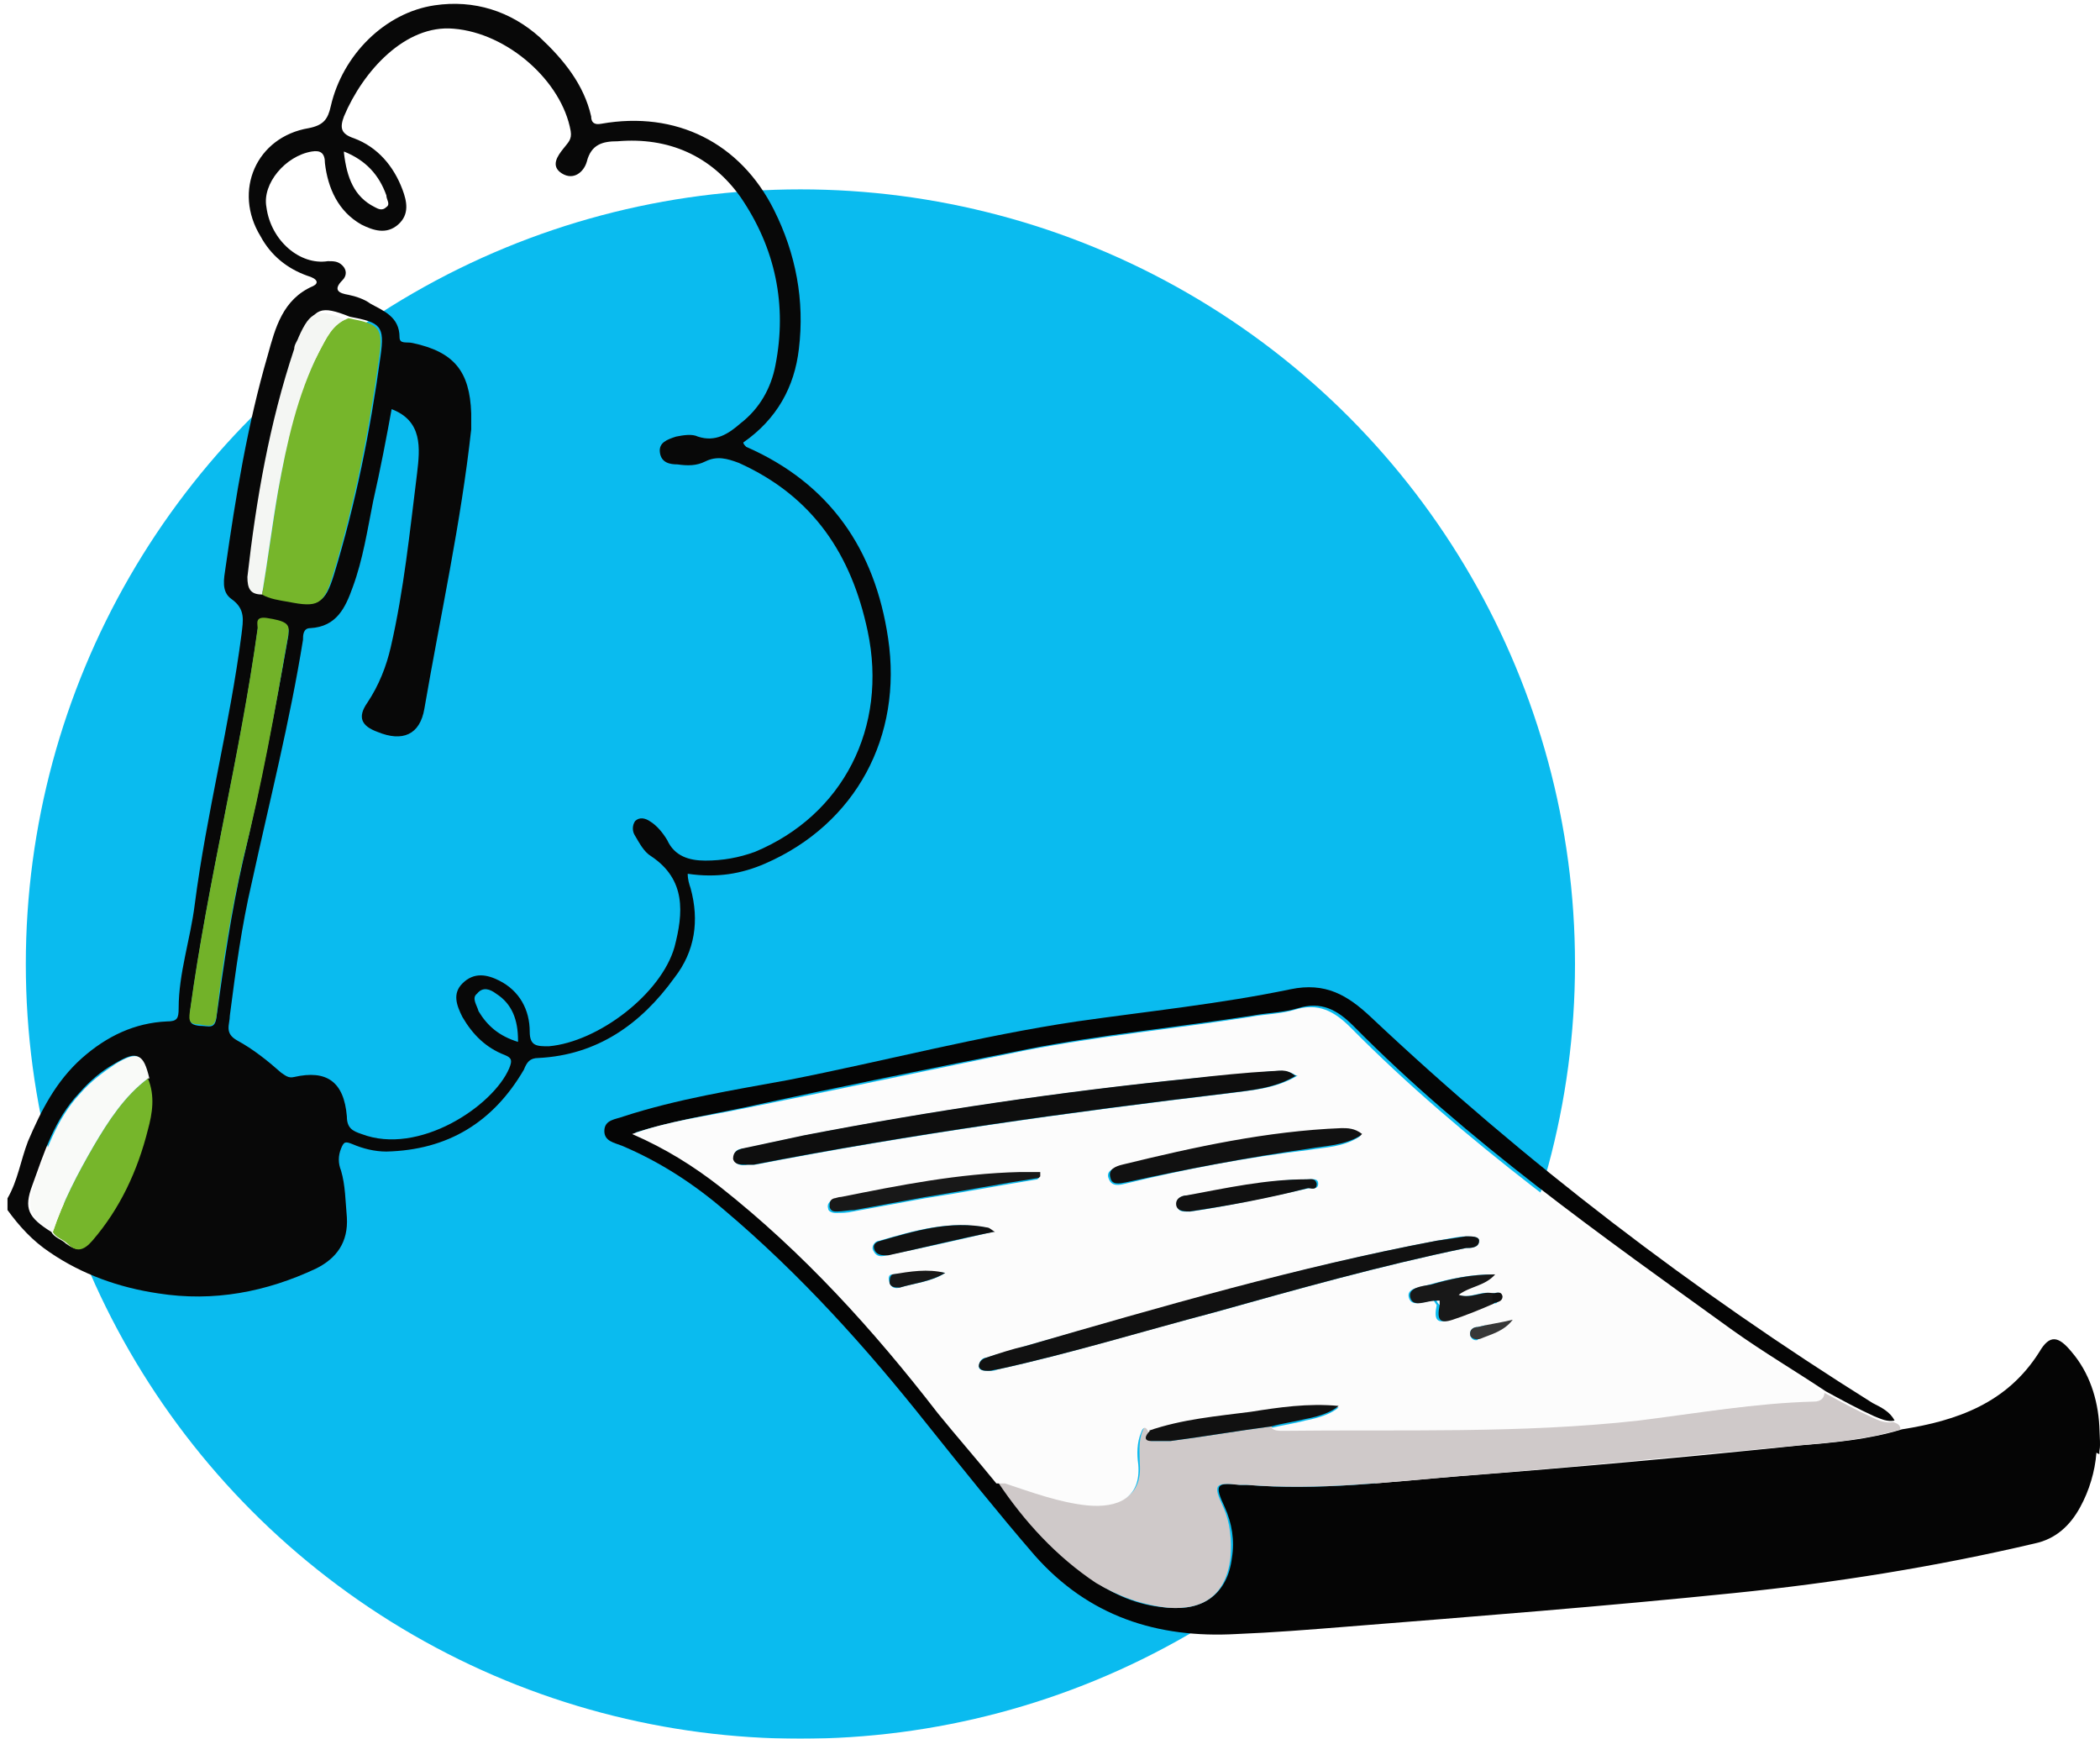 <svg width="244" height="202" viewBox="0 0 244 202" fill="none" xmlns="http://www.w3.org/2000/svg">
<g filter="url(#filter0_d_96_1223)">
<circle cx="98" cy="107" r="90" fill="#0ABBEF"/>
</g>
<path d="M243.585 168.775C243.416 170.984 242.736 173.192 241.716 175.06C240.526 177.268 238.826 178.797 236.447 179.306C224.889 182.024 213.161 183.893 201.434 185.082C186.476 186.61 171.349 187.799 156.392 188.988C152.143 189.328 147.894 189.668 143.645 189.838C134.466 190.347 126.478 187.799 120.189 180.665C115.94 175.739 111.861 170.644 107.782 165.548C100.643 156.546 92.994 148.053 84.156 140.579C80.587 137.522 76.677 134.974 72.258 133.106C71.409 132.766 70.219 132.596 70.219 131.407C70.219 130.048 71.579 130.048 72.428 129.709C78.717 127.67 85.176 126.651 91.635 125.462C102.853 123.254 113.73 120.367 125.118 118.668C133.447 117.479 141.775 116.63 149.933 114.931C154.013 114.082 156.562 115.611 159.282 118.158C177.128 134.974 196.675 149.921 217.581 163C218.6 163.51 219.62 164.019 220.13 165.039C219.28 165.208 218.6 164.869 217.75 164.529C215.881 163.68 214.011 162.661 212.142 161.641C208.572 159.263 204.833 157.055 201.264 154.508C185.967 143.467 170.5 132.596 157.242 119.178C155.372 117.309 153.503 116.29 150.783 117.139C149.084 117.649 147.384 117.649 145.514 117.989C136.846 119.347 128.008 120.197 119.339 121.895C108.291 124.103 97.244 126.312 86.366 128.69C82.286 129.539 78.207 130.218 73.788 131.577C77.527 133.276 80.927 135.314 83.986 137.692C93.674 145.335 101.833 154.338 109.311 164.019C111.521 166.737 113.73 169.455 116.11 172.173C119.169 176.759 122.909 180.665 127.498 183.893C130.047 185.591 132.767 186.61 135.826 186.78C139.905 187.12 142.625 185.082 143.135 181.005C143.475 178.967 143.135 176.928 142.285 175.06C141.095 172.512 141.265 172.173 144.155 172.512C144.495 172.512 144.664 172.512 145.004 172.512C153.163 173.192 161.321 172.173 169.65 171.493C182.907 170.474 195.995 169.285 209.082 167.926C213.161 167.586 217.071 167.247 220.98 166.058C227.439 165.039 233.217 163 236.957 157.055C238.147 155.017 239.166 155.187 240.696 157.055C242.736 159.433 243.755 162.491 243.925 165.718C244.095 168.945 243.925 167.926 243.925 168.945L243.585 168.775Z" fill="#050505"/>
<path d="M0.871 139.219C2.061 137.181 2.401 134.803 3.251 132.595C4.78 129.028 6.48 125.631 9.539 122.913C12.429 120.365 15.658 118.836 19.398 118.666C20.587 118.666 20.757 118.327 20.757 117.138C20.757 113.061 22.117 109.155 22.627 105.078C23.987 94.547 26.706 84.186 28.066 73.655C28.236 72.126 28.576 70.767 26.876 69.578C25.686 68.729 26.026 67.2 26.196 66.011C27.386 57.688 28.746 49.365 31.125 41.212C31.975 38.155 32.825 34.758 36.394 33.229C37.074 32.889 36.904 32.38 35.714 32.04C33.335 31.191 31.465 29.662 30.275 27.454C27.046 22.189 29.765 15.904 35.884 14.885C37.584 14.545 38.094 13.866 38.434 12.337C39.794 6.392 44.723 1.466 50.502 0.617C55.091 -0.063 59.34 1.296 62.739 4.354C65.459 6.901 67.838 9.789 68.688 13.526C68.688 14.205 69.028 14.545 69.878 14.375C78.546 12.846 86.025 16.583 89.934 24.397C92.484 29.492 93.503 34.928 92.823 40.533C92.314 44.949 90.274 48.686 86.365 51.404C86.365 51.574 86.535 51.743 86.705 51.913C96.393 56.16 101.662 63.803 103.191 74.164C104.891 85.545 99.452 95.736 88.914 100.322C86.195 101.511 83.305 102.021 79.906 101.511C79.906 102.19 80.076 102.7 80.246 103.21C81.266 106.946 80.756 110.513 78.376 113.571C74.467 119.006 69.368 122.573 62.569 122.913C61.549 122.913 61.209 123.422 60.87 124.272C57.3 130.386 52.031 133.614 44.893 133.784C43.533 133.784 42.173 133.444 40.983 132.934C40.133 132.595 39.964 132.595 39.624 133.444C39.284 134.293 39.284 135.142 39.624 135.992C40.133 137.69 40.133 139.559 40.303 141.427C40.474 144.315 39.114 146.183 36.734 147.372C30.955 150.09 24.837 151.279 18.378 150.26C13.789 149.58 9.539 148.051 5.8 145.504C3.761 144.145 2.231 142.446 0.871 140.578V138.879V139.219ZM17.188 125.291C16.508 122.233 15.828 122.064 13.279 123.592C11.749 124.442 10.389 125.631 9.199 126.989C6.31 130.047 5.12 133.953 3.761 137.69C2.741 140.408 3.251 141.427 5.97 143.126C6.31 143.805 7.16 143.975 7.67 144.485C8.86 145.334 9.539 145.334 10.559 144.145C13.789 140.408 15.828 135.992 17.018 131.236C17.528 129.367 18.038 127.329 17.018 125.291H17.188ZM30.615 68.899C31.465 69.578 32.655 69.578 33.675 69.748C37.074 70.427 37.754 70.088 38.774 66.861C41.323 58.538 43.023 50.045 44.213 41.382C44.723 37.815 44.213 37.475 40.644 36.796C37.244 35.437 36.564 35.777 35.205 38.834C35.035 39.344 34.865 39.684 34.695 40.193C31.805 48.856 30.275 57.688 29.256 66.691C29.256 67.88 29.596 68.559 30.955 68.729L30.615 68.899ZM45.572 47.157C44.893 50.894 44.213 54.461 43.363 58.198C42.683 61.595 42.173 64.992 40.983 68.219C40.133 70.597 39.114 72.805 36.054 72.975C35.205 72.975 35.205 73.825 35.205 74.334C33.675 83.846 31.295 93.188 29.256 102.53C28.066 107.626 27.386 112.721 26.706 117.987C26.706 119.006 26.026 120.025 27.556 120.875C29.426 121.894 31.125 123.253 32.655 124.611C33.165 124.951 33.505 125.291 34.185 125.121C37.924 124.272 39.964 125.631 40.303 129.707C40.303 131.066 40.983 131.406 42.003 131.745C48.632 134.293 57.3 128.518 59.17 124.102C59.51 123.253 59.51 122.913 58.66 122.573C56.45 121.724 54.921 120.195 53.731 118.157C53.051 116.798 52.541 115.439 53.731 114.25C55.091 112.891 56.62 113.231 57.98 113.91C60.36 115.099 61.549 117.308 61.549 119.855C61.549 121.554 62.399 121.554 63.759 121.554C69.538 121.044 76.847 115.439 78.376 110.004C79.396 106.097 79.736 102.19 75.657 99.473C74.807 98.963 74.297 97.944 73.787 97.095C73.447 96.585 73.447 95.906 73.787 95.396C74.297 94.887 74.977 95.056 75.487 95.396C76.337 95.906 77.016 96.755 77.526 97.604C78.376 99.473 80.076 99.982 81.945 99.982C83.985 99.982 85.855 99.643 87.724 98.963C97.922 94.717 103.191 84.525 100.812 73.315C98.942 64.483 94.523 57.688 85.855 53.782C84.495 53.272 83.305 52.932 81.945 53.612C80.926 54.121 79.906 54.121 78.716 53.952C77.866 53.952 76.847 53.782 76.677 52.593C76.507 51.404 77.526 51.064 78.546 50.724C79.396 50.554 80.416 50.385 81.096 50.724C83.135 51.404 84.665 50.385 86.025 49.196C88.234 47.497 89.594 45.119 90.104 42.401C91.464 35.437 90.104 28.813 86.025 22.868C82.625 18.112 77.696 15.904 71.748 16.413C70.048 16.413 68.688 16.753 68.178 18.791C67.838 19.98 66.648 20.999 65.289 20.15C63.929 19.301 64.779 18.112 65.459 17.263C65.969 16.583 66.478 16.244 66.308 15.224C65.289 9.449 59 3.844 52.711 3.334C47.102 2.825 42.173 8.26 39.964 13.526C39.454 14.885 39.624 15.564 41.153 16.074C43.873 17.093 45.742 19.301 46.762 22.019C47.272 23.377 47.612 24.906 46.252 26.095C44.893 27.284 43.363 26.774 42.003 26.095C39.284 24.566 38.094 21.849 37.754 18.961C37.754 17.772 37.244 17.433 36.224 17.602C33.165 18.112 30.445 21.339 30.955 24.057C31.465 27.964 34.865 30.851 38.094 30.341C38.774 30.341 39.284 30.341 39.794 30.851C40.303 31.361 40.303 32.04 39.794 32.55C38.604 33.739 39.454 34.078 40.474 34.248C41.323 34.418 42.343 34.758 43.023 35.267C44.553 36.117 46.422 36.796 46.422 39.174C46.422 40.023 47.272 39.684 47.952 39.853C52.711 40.873 54.581 43.081 54.751 48.007C54.751 48.686 54.751 49.196 54.751 49.875C53.561 60.746 51.181 71.447 49.312 82.317C48.802 85.375 46.762 86.224 43.873 85.035C42.003 84.356 41.493 83.337 42.683 81.638C44.043 79.6 44.893 77.392 45.403 75.183C46.932 68.559 47.612 61.765 48.462 54.971C48.802 52.083 49.142 48.856 45.403 47.497L45.572 47.157ZM33.505 73.655C33.675 72.636 33.165 72.296 30.955 71.956C29.596 71.786 30.105 72.466 29.936 73.145C27.896 87.923 24.157 102.36 22.117 117.308C22.117 118.497 21.777 119.006 23.137 119.176C24.327 119.176 25.006 119.686 25.176 117.987C26.026 111.872 26.876 105.927 28.236 99.982C30.275 91.32 31.975 82.487 33.505 73.825V73.655ZM39.964 17.772C40.303 20.66 41.153 22.868 43.533 24.057C43.873 24.227 44.383 24.566 44.893 24.057C45.403 23.717 44.893 23.208 44.893 22.698C44.043 20.32 42.513 18.622 39.964 17.602V17.772ZM60.19 120.875C60.19 118.497 59.51 116.628 57.64 115.439C56.96 114.93 56.111 114.59 55.431 115.439C54.751 115.949 55.431 116.798 55.601 117.477C56.62 119.176 57.98 120.365 60.19 121.044V120.875Z" fill="#080808"/>
<path d="M211.971 161.811C213.841 162.83 215.71 163.849 217.58 164.698C218.26 165.038 219.11 165.378 219.96 165.208C220.469 165.378 220.809 165.547 220.809 166.057C216.9 167.246 212.821 167.586 208.912 167.925C195.824 169.114 182.567 170.473 169.479 171.492C161.321 172.172 153.162 173.191 144.834 172.511C144.494 172.511 144.324 172.511 143.984 172.511C141.095 172.172 140.925 172.511 142.114 175.059C142.964 176.928 143.134 178.966 142.964 181.004C142.454 185.251 139.905 187.119 135.656 186.779C132.596 186.44 129.877 185.42 127.327 183.892C122.738 180.834 118.999 176.758 115.939 172.172C116.279 172.172 116.619 172.172 116.959 172.172C120.189 173.021 123.248 174.38 126.477 174.72C130.047 175.059 132.766 173.87 132.426 169.964C132.426 168.775 132.256 167.416 132.766 166.227C132.936 165.717 133.276 165.377 133.616 166.227C133.276 166.736 132.936 167.246 133.786 167.416C134.466 167.416 135.316 167.416 135.996 167.416C139.905 166.906 143.814 166.227 147.723 165.717C148.063 166.227 148.573 166.057 149.083 166.057C162.85 166.057 176.618 166.397 190.385 164.868C197.184 164.189 203.813 163 210.781 162.66C211.461 162.66 211.971 162.32 211.971 161.641V161.811Z" fill="#CFC9C9"/>
<path d="M211.971 161.813C211.971 162.492 211.461 162.832 210.781 162.832C203.982 163.002 197.184 164.191 190.385 165.04C176.618 166.569 162.85 166.059 149.083 166.229C148.573 166.229 148.063 166.229 147.723 165.889C149.083 165.55 150.443 165.38 151.632 165.04C153.445 164.7 154.748 164.191 155.542 163.511C151.972 163.341 148.743 163.851 145.344 164.191C141.434 164.7 137.355 165.04 133.446 166.399C133.106 165.55 132.766 165.889 132.596 166.399C132.086 167.588 132.086 168.947 132.256 170.136C132.596 174.042 129.876 175.231 126.307 174.892C123.078 174.552 119.848 173.363 116.789 172.344C116.449 172.344 116.109 172.344 115.769 172.344C113.56 169.626 111.18 166.908 108.97 164.191C101.492 154.509 93.334 145.507 83.645 137.863C80.586 135.485 77.356 133.447 73.447 131.748C77.697 130.22 81.946 129.71 86.025 128.861C97.073 126.653 108.121 124.275 118.999 122.067C127.667 120.368 136.505 119.519 145.174 118.16C146.873 117.82 148.743 117.82 150.443 117.311C153.162 116.461 155.032 117.48 156.901 119.349C170.159 132.767 185.626 143.638 200.923 154.679C204.492 157.227 208.231 159.435 211.801 161.813H211.971ZM173.388 150.263C172.028 149.923 170.839 150.942 169.309 150.432C170.499 149.413 172.198 149.583 173.558 148.054C170.839 148.054 168.459 148.564 166.08 149.243C165.06 149.583 163.36 149.583 163.7 150.772C164.04 151.961 165.57 151.112 166.589 151.112L166.929 151.621C166.589 153.32 166.929 153.83 168.459 153.32C170.159 152.81 171.688 151.961 173.218 151.452C173.728 151.452 174.408 151.452 174.408 150.602C174.408 149.923 173.728 150.263 173.218 150.263H173.388ZM150.612 124.954C149.593 124.275 148.743 124.445 147.893 124.445C144.834 124.784 141.604 124.954 138.545 125.294C123.418 126.823 108.461 129.031 93.504 131.918C91.124 132.428 88.744 132.937 86.365 133.447C85.685 133.447 85.175 133.787 85.345 134.636C85.345 135.315 86.195 135.485 86.875 135.315C87.215 135.315 87.385 135.315 87.725 135.315C106.081 131.748 124.437 129.2 142.964 126.992C145.513 126.653 148.233 126.483 150.782 124.954H150.612ZM170.329 143.638C169.309 143.638 168.119 143.978 166.929 144.148C150.782 147.205 134.975 151.961 119.168 156.377C117.639 156.887 116.109 157.227 114.579 157.736C114.069 157.736 113.73 158.246 113.73 158.755C113.73 159.265 114.409 159.265 114.919 159.265C115.259 159.265 115.599 159.265 115.939 159.095C124.437 157.227 132.596 154.679 141.094 152.471C150.782 149.753 160.471 147.035 170.329 144.997C170.839 144.997 171.858 144.997 171.858 144.148C171.858 143.638 171.009 143.638 170.329 143.638ZM158.091 131.918C157.411 131.069 156.561 131.069 155.711 131.239C147.043 131.578 138.545 133.277 130.216 135.485C129.537 135.655 128.347 135.995 128.857 137.014C129.197 137.863 130.046 137.693 130.726 137.523C137.695 135.825 144.834 134.466 151.972 133.617C154.012 133.277 156.051 133.277 157.921 132.088L158.091 131.918ZM120.698 136.844C120.698 136.674 120.698 136.504 120.698 136.334C119.848 136.334 119.168 136.334 118.319 136.334C111.35 136.334 104.551 137.863 97.583 139.222C97.243 139.222 97.073 139.222 96.733 139.392C96.393 139.562 96.053 139.901 96.223 140.411C96.223 140.751 96.733 140.92 97.073 140.92C97.753 140.92 98.433 140.92 99.112 140.751C101.832 140.241 104.721 139.732 107.441 139.222C111.86 138.543 116.279 137.693 120.528 137.014L120.698 136.844ZM138.375 140.751C142.964 140.071 147.553 139.052 152.142 138.033C152.482 138.033 153.162 138.203 153.162 137.523C153.162 136.844 152.482 137.014 151.972 137.014C147.213 137.014 142.624 138.203 138.035 138.882C137.355 138.882 136.505 139.222 136.845 140.071C136.845 140.92 137.695 140.751 138.545 140.751H138.375ZM115.429 143.129C114.919 142.789 114.749 142.619 114.579 142.619C110.33 141.77 106.251 142.959 102.172 144.148C101.662 144.148 101.152 144.827 101.492 145.337C101.832 146.016 102.342 146.016 103.022 145.846C107.101 144.997 111.01 144.148 115.259 143.129H115.429ZM109.82 147.885C107.781 147.545 105.741 147.885 103.701 148.054C103.192 148.054 103.192 148.564 103.362 149.074C103.532 149.583 104.041 149.753 104.551 149.583C106.251 149.074 108.291 148.904 109.82 147.885ZM175.768 153.32C174.408 153.66 173.048 153.83 171.688 154.169C171.179 154.169 170.669 154.509 170.839 155.188C171.009 155.698 171.518 155.868 172.028 155.528C173.388 154.849 174.748 154.679 175.768 153.32Z" fill="#FCFCFC"/>
<path d="M40.473 36.969C44.043 37.648 44.553 37.988 44.043 41.555C42.853 50.218 41.153 58.71 38.604 67.033C37.584 70.26 36.904 70.6 33.505 69.921C32.485 69.751 31.295 69.581 30.445 69.071C31.125 64.995 31.635 61.088 32.315 57.012C33.335 51.407 34.355 45.971 37.074 40.875C37.924 39.347 38.604 37.648 40.473 36.969Z" fill="#76B62B"/>
<path d="M33.505 73.656C31.975 82.489 30.446 91.151 28.236 99.814C26.876 105.759 25.857 111.704 25.177 117.819C25.007 119.517 24.327 119.177 23.137 119.008C21.777 119.008 21.947 118.328 22.117 117.139C24.157 102.362 27.896 87.754 29.936 72.977C29.936 72.467 29.596 71.618 30.956 71.788C33.165 72.127 33.675 72.467 33.505 73.486V73.656Z" fill="#72B229"/>
<path d="M17.189 125.289C18.038 127.327 17.698 129.366 17.189 131.234C15.999 135.99 13.959 140.406 10.73 144.143C9.71 145.332 8.86 145.502 7.84 144.483C7.33 143.973 6.481 143.803 6.141 143.124C7.33 139.557 9.03 136.33 10.9 133.102C12.599 130.215 14.469 127.327 17.189 125.289Z" fill="#76B62B"/>
<path d="M17.187 125.29C14.467 127.328 12.598 130.216 10.898 133.103C9.029 136.331 7.329 139.558 6.139 143.125C3.42 141.426 3.08 140.407 3.929 137.689C5.289 133.953 6.479 130.046 9.368 126.989C10.558 125.63 11.918 124.611 13.448 123.591C15.997 122.063 16.677 122.402 17.357 125.29H17.187Z" fill="#F9FAF8"/>
<path d="M40.474 36.965C38.604 37.644 37.924 39.173 37.075 40.871C34.525 45.967 33.335 51.403 32.315 57.008C31.636 60.914 31.126 64.991 30.446 69.067C29.086 69.067 28.746 68.388 28.746 67.029C29.766 58.027 31.296 49.194 34.185 40.532C34.185 40.022 34.525 39.682 34.695 39.173C36.055 36.115 36.904 35.776 40.134 37.135L40.474 36.965Z" fill="#F4F6F3"/>
<path d="M133.445 166.224C137.355 164.865 141.434 164.526 145.343 164.016C148.573 163.506 151.972 162.997 155.541 163.337C154.748 164.016 153.445 164.526 151.632 164.865C150.272 165.205 148.912 165.375 147.723 165.715C143.813 166.224 139.904 166.904 135.995 167.413C135.315 167.413 134.465 167.413 133.785 167.413C132.766 167.413 133.105 166.734 133.615 166.224H133.445Z" fill="#111111"/>
<path d="M150.613 124.952C148.064 126.48 145.344 126.65 142.795 126.99C124.268 129.198 105.912 131.746 87.555 135.313C87.215 135.313 87.046 135.313 86.706 135.313C86.026 135.313 85.346 135.313 85.176 134.633C85.176 133.784 85.686 133.614 86.196 133.444C88.575 132.935 90.955 132.425 93.334 131.916C108.291 129.028 123.249 126.82 138.376 125.291C141.435 124.952 144.664 124.612 147.724 124.442C148.574 124.442 149.424 124.102 150.443 124.952H150.613Z" fill="#0E0E0E"/>
<path d="M170.33 143.633C171.009 143.633 171.859 143.633 171.859 144.142C171.859 144.992 170.839 144.992 170.33 144.992C160.471 147.03 150.783 149.748 141.095 152.465C132.767 154.673 124.438 157.221 115.94 159.09C115.6 159.09 115.26 159.26 114.92 159.26C114.41 159.26 113.9 159.26 113.73 158.75C113.73 158.24 114.07 157.901 114.58 157.731C116.11 157.221 117.64 156.712 119.169 156.372C134.976 151.786 150.783 147.2 166.93 144.142C168.12 143.973 169.31 143.803 170.33 143.633Z" fill="#111111"/>
<path d="M158.091 131.912C156.221 133.101 154.012 133.101 152.142 133.44C145.003 134.46 137.865 135.818 130.896 137.347C130.046 137.517 129.196 137.687 129.027 136.838C128.687 135.818 129.706 135.479 130.386 135.309C138.715 133.271 147.213 131.402 155.881 131.062C156.561 131.062 157.411 131.062 158.261 131.742L158.091 131.912Z" fill="#111111"/>
<path d="M120.698 136.843C116.279 137.523 111.86 138.372 107.61 139.052C104.891 139.561 102.002 140.071 99.282 140.58C98.602 140.58 97.922 140.75 97.242 140.75C96.903 140.75 96.562 140.75 96.393 140.241C96.393 139.731 96.393 139.391 96.903 139.221C97.073 139.221 97.412 139.052 97.752 139.052C104.551 137.693 111.35 136.334 118.488 136.164C119.338 136.164 120.018 136.164 120.868 136.164C120.868 136.334 120.868 136.504 120.868 136.674L120.698 136.843Z" fill="#181818"/>
<path d="M166.76 151.112C165.74 151.112 164.21 151.961 163.87 150.772C163.53 149.583 165.23 149.414 166.25 149.244C168.629 148.564 170.839 148.055 173.728 148.055C172.539 149.414 170.839 149.414 169.479 150.433C171.009 150.942 172.199 149.923 173.558 150.263C173.558 150.603 173.558 150.942 173.558 151.452C172.029 152.131 170.329 152.811 168.799 153.32C167.27 153.83 166.93 153.32 167.27 151.622C167.27 151.622 167.27 151.282 167.27 151.112C167.1 151.112 166.93 151.112 166.76 151.112Z" fill="#181818"/>
<path d="M138.374 140.748C137.694 140.748 136.844 140.748 136.674 140.068C136.504 139.219 137.354 138.879 137.864 138.879C142.453 138.03 147.042 137.011 151.802 137.011C152.311 137.011 152.821 136.841 152.991 137.521C152.991 138.37 152.311 138.03 151.972 138.03C147.382 139.219 142.793 140.068 138.204 140.748H138.374Z" fill="#111111"/>
<path d="M115.43 143.125C111.181 143.975 107.102 144.994 103.192 145.843C102.512 145.843 102.003 145.843 101.663 145.333C101.323 144.654 101.663 144.314 102.343 144.144C106.422 142.955 110.501 141.766 114.75 142.616C114.92 142.616 115.09 142.786 115.6 143.125H115.43Z" fill="#111111"/>
<path d="M109.822 147.885C108.122 148.904 106.253 149.074 104.553 149.583C104.043 149.583 103.533 149.583 103.363 149.074C103.363 148.734 103.363 148.225 103.703 148.055C105.743 147.715 107.782 147.375 109.822 147.885Z" fill="#181818"/>
<path d="M175.767 153.32C174.747 154.679 173.218 155.019 172.028 155.528C171.518 155.698 171.008 155.528 170.838 155.189C170.668 154.509 171.178 154.17 171.688 154.17C173.048 153.83 174.407 153.66 175.767 153.32Z" fill="#373737"/>
<path d="M173.389 151.446C173.389 151.106 173.389 150.766 173.389 150.257C173.899 150.257 174.408 149.917 174.578 150.597C174.578 151.276 173.899 151.276 173.389 151.446Z" fill="#111111"/>
<path d="M166.76 151.109C166.93 151.109 167.1 151.109 167.27 151.109C167.27 151.109 167.27 151.449 167.27 151.619C167.27 151.619 166.93 151.279 166.93 151.109H166.76Z" fill="#FCFCFC"/>
<defs>
<filter id="filter0_d_96_1223" x="3" y="17" width="185" height="185" filterUnits="userSpaceOnUse" color-interpolation-filters="sRGB">
<feFlood flood-opacity="0" result="BackgroundImageFix"/>
<feColorMatrix in="SourceAlpha" type="matrix" values="0 0 0 0 0 0 0 0 0 0 0 0 0 0 0 0 0 0 127 0" result="hardAlpha"/>
<feOffset dx="-5" dy="5"/>
<feComposite in2="hardAlpha" operator="out"/>
<feColorMatrix type="matrix" values="0 0 0 0 0 0 0 0 0 0 0 0 0 0 0 0 0 0 1 0"/>
<feBlend mode="normal" in2="BackgroundImageFix" result="effect1_dropShadow_96_1223"/>
<feBlend mode="normal" in="SourceGraphic" in2="effect1_dropShadow_96_1223" result="shape"/>
</filter>
</defs>
</svg>
